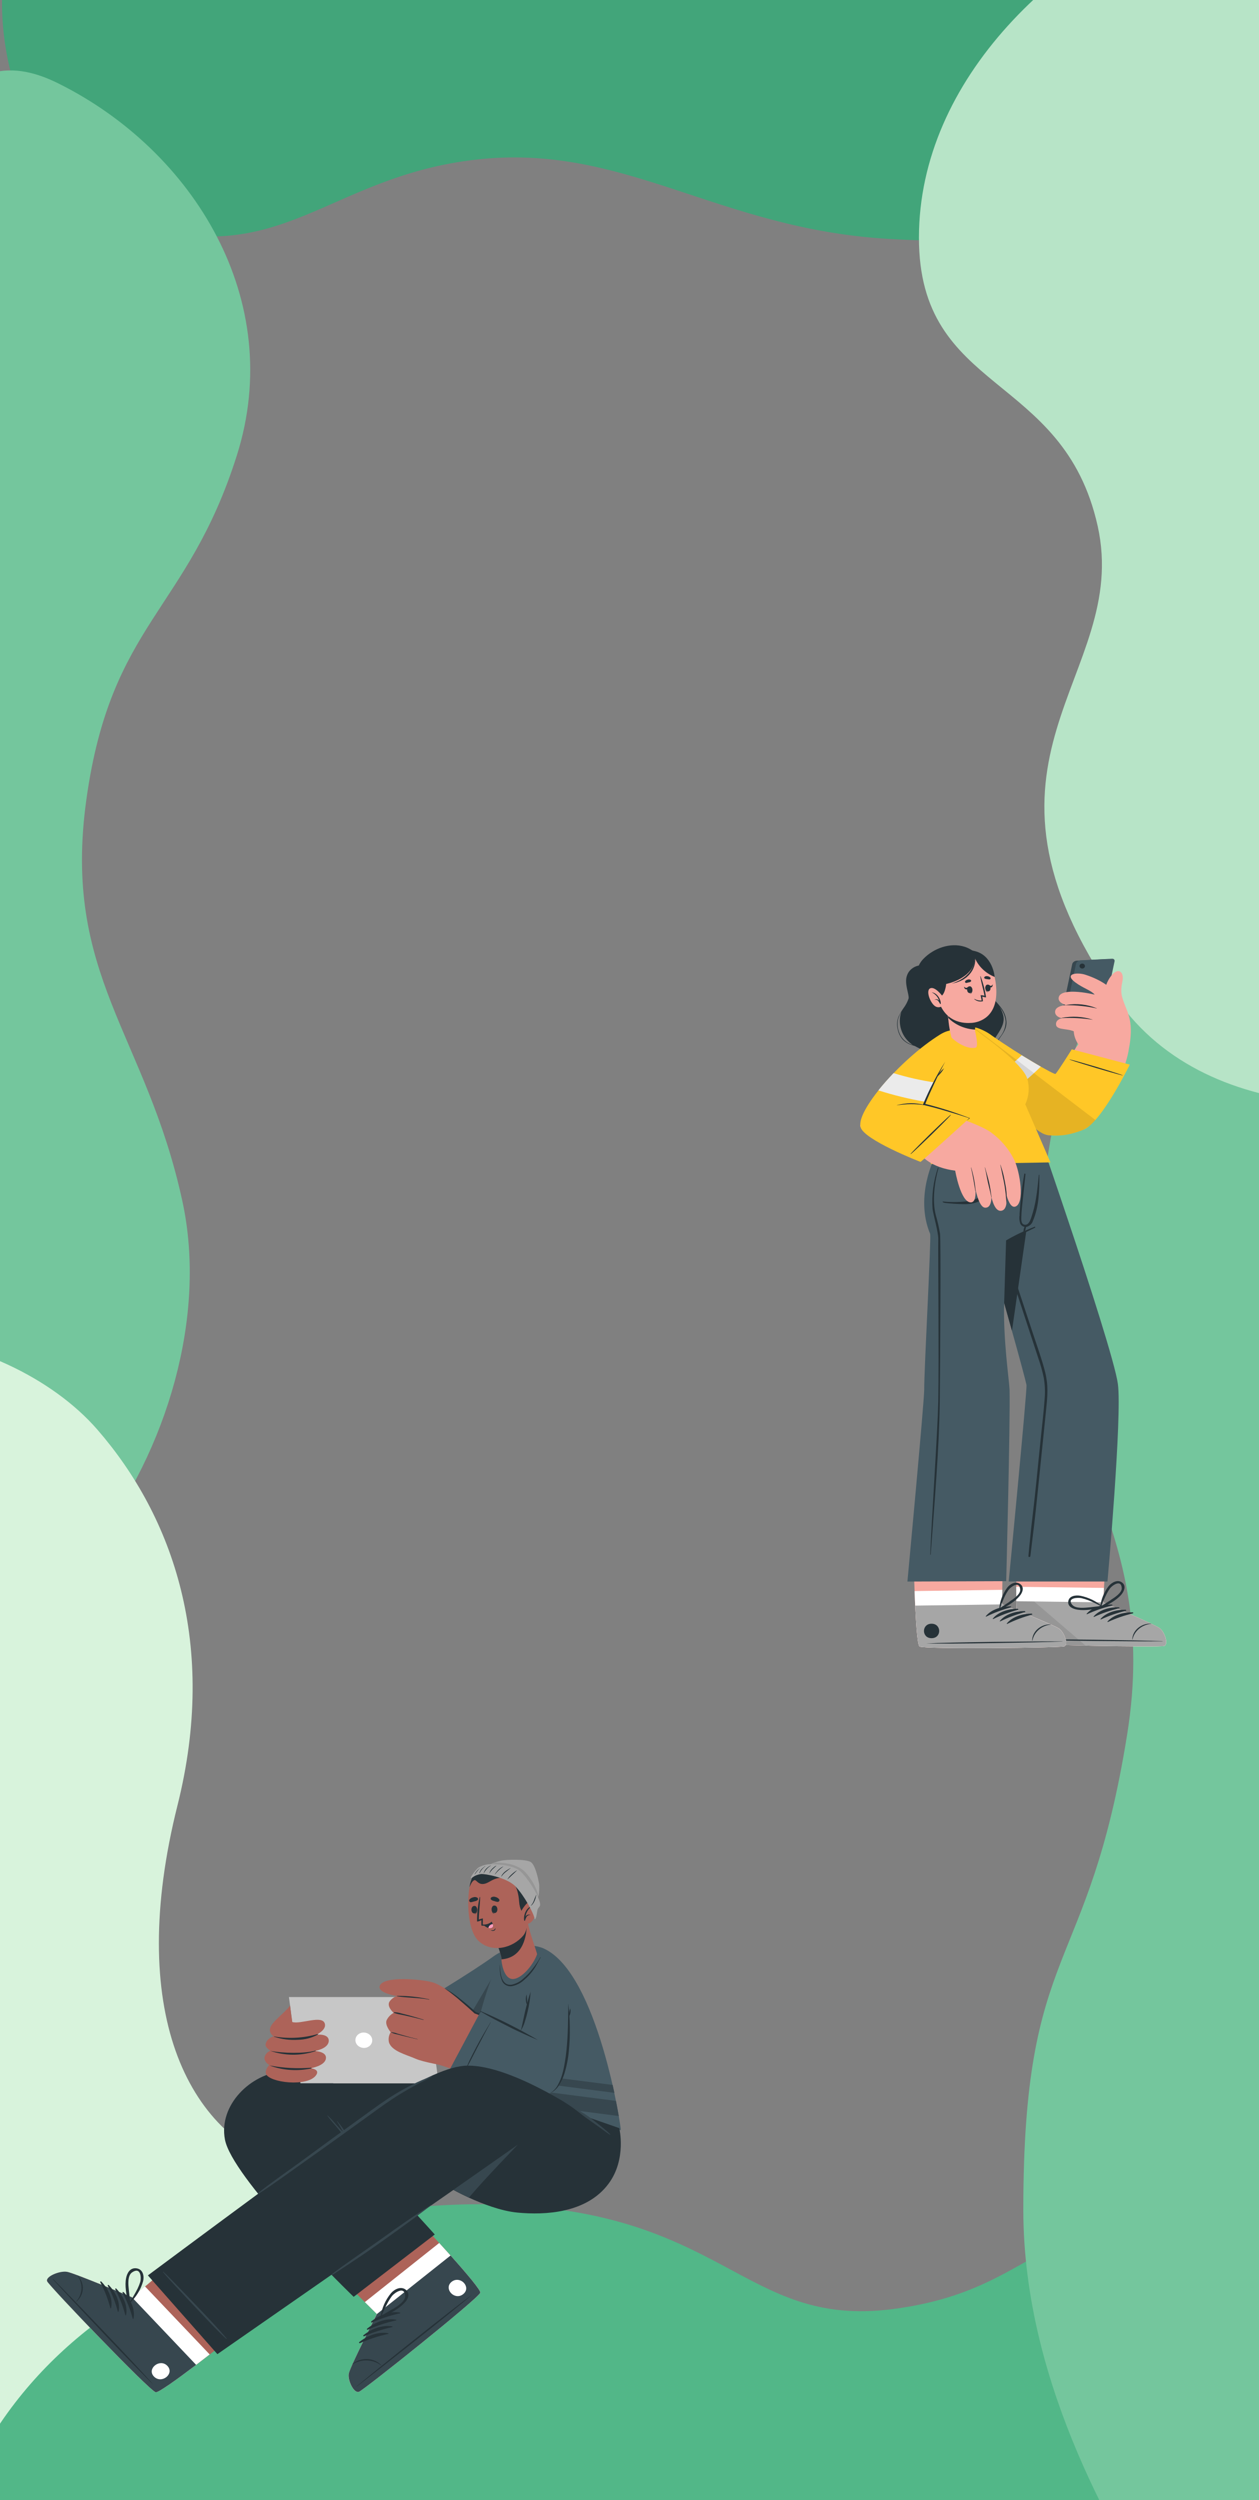 <svg width="409" height="812" viewBox="0 0 409 812" fill="none" xmlns="http://www.w3.org/2000/svg">
<rect x="0" y="0" width="409" height="812" fill="#808080" stroke="none"/>
<g clip-path="url(#clip0_236:6183)">
<path d="M288.678 77.59C355.765 81.5 422.612 68.92 444.992 -28.75C454.655 -70.12 409.469 -57.57 362.189 -51.14C314.908 -44.71 274.848 -41.9 248.672 -60.15C222.496 -78.4 75.485 -57.18 29.775 -46.76C-15.934 -36.34 -5.104 57.44 43.201 72.62C91.507 87.8 106.34 57.39 154.558 51.85C202.777 46.31 232.945 74.34 288.678 77.59Z" fill="#42A57A"/>
<path d="M76.914 148C92.979 97.4 62.79 49 19.196 27.21C8.169 21.71 -10.71 16 -24.584 47C-38.457 78 -5.301 112.16 -28.466 133.8C-51.632 155.44 -56.562 196.63 -52.843 218.47C-49.123 240.31 -56.3 295.83 -90.798 363.69C-125.296 431.55 -127.095 507 -60.412 535.74C6.271 564.48 75.485 465 59.256 390.15C47.488 335.85 20.058 316.92 28.074 259.55C36.09 202.18 60.848 198.66 76.914 148Z" fill="#74C69D"/>
<path d="M31.629 464.31C2.727 431.09 -72.824 412.67 -115.72 472.59L-124.194 599.66L-112.993 723.25C-97.789 755.48 -65.429 819.89 -57.631 819.67C-47.891 819.39 102.479 789.45 110.092 783.47C117.705 777.49 129.091 714.31 94.659 704C60.227 693.69 41.107 652.34 57.653 586.38C70.708 534.3 56.365 492.77 31.629 464.31Z" fill="#D8F3DC"/>
<path d="M158.288 715.92C101.148 715.02 -1.658 739.86 -20.581 837.86C-28.761 879.38 16.982 866.03 65.135 858.79C113.287 851.55 154.231 848.02 181.836 865.79C209.441 883.56 359.004 859.79 405.423 848.57C451.841 837.35 436.823 743.81 386.739 729.49C336.656 715.17 339.252 743.55 290.106 749.93C240.961 756.31 235.769 717.15 158.288 715.92Z" fill="#52B788"/>
<path d="M377.676 848.67C385.463 861.73 386.718 864.96 371.034 854.16C369.223 852.91 372.299 851.66 377.676 848.67C364.457 826.5 332.435 776 332.435 717.67C332.435 630.3 353.496 642.54 366.169 563.32C377.272 493.93 338.336 471.61 338.336 404.15C338.336 307.8 404.681 247.07 469.837 285.76C534.994 324.45 533.598 347.92 495.446 428.62C457.295 509.32 447.13 576.49 449.638 603.28C452.147 630.07 445.09 679.89 420.746 705C396.403 730.11 427.748 773.44 412.206 810.43C402.456 833.63 386.772 843.62 377.676 848.67Z" fill="#74C69D"/>
<path d="M488.619 76.87C495.893 149.23 358.895 261.73 496.515 286.78C629.882 309.43 423.113 410.78 362.854 324.52C308.004 246 367.555 220.31 356.593 170.85C345.436 120.67 298.428 128.12 298.526 77.06C298.624 26 343.015 -17.26 395.596 -36.07C448.177 -54.88 481.366 4.51 488.619 76.87Z" fill="#B7E4C7"/>
<path d="M378.156 534.58C376.618 535.02 332.817 534.36 331.159 533.36C330.537 532.98 330.265 527.13 330.167 520.05V515.34C330.167 504.92 330.265 495.34 330.265 495.34L359.571 496.04L358.655 515.69L358.437 520.4C358.437 520.4 375.08 527.54 376.771 528.8C378.461 530.06 379.694 534.13 378.156 534.58Z" fill="#F7A9A0"/>
<path d="M378.156 534.58C376.618 535.02 332.817 534.35 331.159 533.36C330.396 532.9 330.167 524.36 330.123 515.36L358.611 515.72L358.393 520.43C358.393 520.43 375.037 527.57 376.727 528.83C378.418 530.09 379.694 534.13 378.156 534.58Z" fill="white"/>
<path d="M378.156 534.58C376.618 535.02 332.817 534.36 331.159 533.36C330.537 532.98 330.265 527.13 330.167 520.05L358.404 520.41C358.404 520.41 375.047 527.55 376.727 528.81C378.407 530.07 379.694 534.13 378.156 534.58Z" fill="#A6A6A6"/>
<path opacity="0.1" d="M352.678 534.48C342.033 534.24 331.955 533.82 331.17 533.38C330.385 532.94 330.276 527.15 330.177 520.07L335.947 520.14L352.678 534.48Z" fill="black"/>
<path d="M377.556 533C370.216 532.72 340.593 532.24 333.308 532.48C333.253 532.48 333.253 532.48 333.308 532.48C340.572 532.9 370.205 533.14 377.556 533.07C377.752 533.07 377.752 533 377.556 533Z" fill="#263238"/>
<path d="M373.946 527.32C373.131 527.289 372.317 527.413 371.556 527.685C370.796 527.957 370.106 528.371 369.529 528.9C368.482 529.841 367.872 531.117 367.827 532.46C367.827 532.46 367.904 532.46 367.915 532.46C368.187 531.129 368.923 529.915 370.013 529C371.102 528.086 372.487 527.521 373.957 527.39V527.39L373.946 527.32Z" fill="#263238"/>
<path d="M361.24 521.12C358.306 521.03 354.881 521.93 353.005 524.12C352.929 524.21 353.071 524.3 353.158 524.26C355.75 523.064 358.474 522.125 361.283 521.46C361.307 521.458 361.329 521.451 361.35 521.441C361.371 521.431 361.389 521.417 361.403 521.4C361.419 521.361 361.419 521.319 361.403 521.28C361.398 521.237 361.374 521.198 361.338 521.17C361.296 521.154 361.249 521.154 361.207 521.17L361.24 521.12Z" fill="#263238"/>
<path d="M363.508 522C360.563 521.91 357.15 522.81 355.274 525C355.197 525.09 355.328 525.18 355.416 525.14C358.008 523.945 360.732 523.006 363.541 522.34C363.588 522.335 363.631 522.314 363.661 522.28C363.677 522.242 363.677 522.199 363.661 522.16C363.655 522.117 363.632 522.078 363.596 522.05C363.553 522.036 363.507 522.036 363.465 522.05L363.508 522Z" fill="#263238"/>
<path d="M365.755 522.81C362.821 522.72 359.397 523.62 357.521 525.81C357.444 525.9 357.586 525.99 357.673 525.95C360.264 524.751 362.988 523.812 365.799 523.15H365.864V523.09C365.87 523.067 365.87 523.043 365.864 523.02C365.868 523 365.868 522.98 365.864 522.96H365.799L365.755 522.81Z" fill="#263238"/>
<path d="M368.013 523.65C365.068 523.57 361.654 524.47 359.778 526.65C359.702 526.74 359.833 526.83 359.92 526.79C362.511 525.591 365.235 524.653 368.045 523.99C368.09 523.98 368.129 523.955 368.154 523.92C368.169 523.881 368.169 523.839 368.154 523.8C368.151 523.759 368.131 523.72 368.1 523.69C368.061 523.678 368.019 523.678 367.98 523.69L368.013 523.65Z" fill="#263238"/>
<path d="M335.304 526.07C332.032 526.07 331.933 530.7 335.227 530.77C338.521 530.84 338.597 526.11 335.304 526.07Z" fill="#263238"/>
<path d="M364.555 514C363.116 512.85 361.196 513.92 360.193 515.09C358.631 517.112 357.676 519.474 357.422 521.94C357.422 521.951 357.424 521.962 357.429 521.973C357.435 521.983 357.442 521.992 357.452 521.998C357.461 522.005 357.473 522.01 357.485 522.012C357.497 522.014 357.509 522.013 357.521 522.01C357.529 522.061 357.552 522.109 357.586 522.15C357.62 522.193 357.665 522.227 357.717 522.25C357.771 522.262 357.827 522.262 357.881 522.25C357.934 522.262 357.99 522.262 358.044 522.25C360.171 520.96 362.603 519.82 364.217 517.97C365.188 516.84 365.941 515.07 364.555 514ZM360.836 519.68C359.811 520.34 358.764 520.95 357.761 521.68C358.261 520.32 358.84 518.985 359.495 517.68C359.812 517.058 360.177 516.456 360.585 515.88C361.24 514.99 364.195 512.79 364.414 515.72C364.544 517.29 362.047 518.87 360.825 519.65L360.836 519.68Z" fill="#263238"/>
<path d="M350.104 522.8C352.656 523.2 355.306 522.57 357.826 522.25C357.882 522.238 357.935 522.214 357.979 522.18C358.021 522.147 358.054 522.106 358.077 522.06C358.089 522.011 358.089 521.959 358.077 521.91C358.09 521.861 358.09 521.809 358.077 521.76C358.083 521.751 358.086 521.741 358.086 521.73C358.086 521.719 358.083 521.709 358.077 521.7V521.7C356.097 520.012 353.667 518.832 351.031 518.28C349.482 517.98 347.29 518.28 347.039 520.08C346.788 521.88 348.653 522.58 350.104 522.8ZM348.359 521.26C346.418 518.92 350.202 518.79 351.336 519.05C352.079 519.225 352.808 519.446 353.518 519.71C354.957 520.25 356.299 520.97 357.684 521.63C356.441 521.72 355.208 521.9 353.965 522.03C352.449 522.17 349.471 522.53 348.392 521.26H348.359Z" fill="#263238"/>
<path d="M359.778 513.64H327.691C327.691 513.64 333.744 451 333.471 449.8C333.155 448.26 331.29 441.31 328.738 432.22C327.942 429.38 327.091 426.33 326.208 423.17C323.808 414.62 321.158 405.27 318.878 397.17C315.432 384.99 312.738 375.53 312.738 375.53H339.928C339.928 375.53 343.102 384.74 347.094 396.69C353.638 416.17 362.298 442.99 363.159 449.49C364.566 460 359.778 513.64 359.778 513.64Z" fill="#455A64"/>
<path d="M339.524 445.6C338.434 441.35 336.907 437.17 335.533 433C332.748 424.52 329.948 416.043 327.135 407.57C325.738 403.33 324.328 399.093 322.903 394.86L320.721 388.45C320.002 386.31 319.194 384.3 318.54 382.19C318.278 381.33 318.136 381.81 318.475 382.89C319.151 385.09 319.816 387.28 320.514 389.47C321.896 393.81 323.284 398.143 324.681 402.47C327.465 411.097 330.272 419.71 333.1 428.31C334.511 432.63 335.929 436.947 337.354 441.26C338.071 443.312 338.65 445.403 339.088 447.52C339.464 449.736 339.559 451.984 339.372 454.22C339.055 458.72 338.499 463.22 338.041 467.7L336.678 481.21C335.773 490.21 335.282 493.05 334.409 502C334.3 503.14 334.191 504.27 334.093 505.41C334.093 505.79 334.682 505.77 334.726 505.41C335.816 496.55 336.165 493.74 337.081 484.87L339.786 458.42C340.004 456.21 340.266 453.99 340.266 451.76C340.275 449.687 340.027 447.621 339.524 445.6V445.6Z" fill="#263238"/>
<path d="M336.852 375.5C334.965 388.89 331.399 414 328.749 432.22C322.608 410.14 312.749 375.5 312.749 375.5H336.852Z" fill="#263238"/>
<path d="M345.741 534.7C344.214 535.18 300.424 535.7 298.734 534.75C298.101 534.39 297.643 528.55 297.294 521.47C297.218 519.94 297.152 518.37 297.109 516.76C296.738 506.35 296.563 496.76 296.563 496.76L325.88 496.67L325.597 516.34L325.531 521.05C325.531 521.05 342.393 527.73 344.073 528.95C345.752 530.17 347.225 534.21 345.741 534.7Z" fill="#F7A9A0"/>
<path d="M345.741 534.7C344.214 535.18 300.424 535.7 298.734 534.75C297.959 534.31 297.447 525.75 297.119 516.75L325.608 516.34L325.542 521.05C325.542 521.05 342.404 527.73 344.083 528.95C345.763 530.17 347.225 534.21 345.741 534.7Z" fill="white"/>
<path d="M345.741 534.7C344.214 535.18 300.424 535.7 298.734 534.75C298.101 534.39 297.643 528.55 297.294 521.47L325.531 521.07C325.531 521.07 342.393 527.75 344.073 528.97C345.752 530.19 347.225 534.21 345.741 534.7Z" fill="#A6A6A6"/>
<path d="M345.054 533.1C337.714 533.02 308.08 533.34 300.817 533.76C300.751 533.76 300.751 533.76 300.817 533.76C308.091 533.99 337.714 533.44 345.054 533.15C345.207 533.2 345.207 533.1 345.054 533.1Z" fill="#263238"/>
<path d="M341.259 527.55C340.444 527.54 339.635 527.685 338.884 527.976C338.134 528.267 337.457 528.697 336.896 529.24C335.882 530.217 335.313 531.511 335.304 532.86C335.304 532.86 335.391 532.86 335.402 532.86C335.633 531.525 336.33 530.295 337.387 529.354C338.445 528.413 339.808 527.811 341.27 527.64C341.324 527.63 341.324 527.55 341.259 527.55Z" fill="#263238"/>
<path d="M328.367 521.7C325.422 521.7 322.03 522.7 320.242 524.91C320.165 525 320.307 525.08 320.394 525.04C322.945 523.779 325.636 522.773 328.422 522.04H328.487V521.98C328.492 521.957 328.492 521.933 328.487 521.91C328.491 521.89 328.491 521.87 328.487 521.85H328.422L328.367 521.7Z" fill="#263238"/>
<path d="M330.647 522.48C327.702 522.48 324.31 523.48 322.521 525.69C322.445 525.78 322.587 525.87 322.674 525.83C325.229 524.57 327.924 523.564 330.712 522.83C330.75 522.813 330.781 522.785 330.799 522.75C330.812 522.714 330.812 522.676 330.799 522.64C330.794 522.602 330.775 522.567 330.745 522.54C330.709 522.53 330.671 522.53 330.636 522.54L330.647 522.48Z" fill="#263238"/>
<path d="M332.926 523.24C329.981 523.24 326.589 524.24 324.801 526.45C324.724 526.54 324.866 526.62 324.953 526.58C327.508 525.32 330.203 524.314 332.992 523.58C333.03 523.564 333.061 523.535 333.079 523.5C333.092 523.465 333.092 523.426 333.079 523.39C333.073 523.352 333.054 523.317 333.024 523.29C332.989 523.281 332.951 523.281 332.915 523.29L332.926 523.24Z" fill="#263238"/>
<path d="M335.195 524.06C332.261 524.06 328.858 525.06 327.069 527.27C327.004 527.36 327.135 527.45 327.222 527.41C329.776 526.147 332.471 525.142 335.26 524.41C335.298 524.393 335.329 524.365 335.347 524.33C335.361 524.294 335.361 524.256 335.347 524.22C335.341 524.182 335.322 524.148 335.293 524.12C335.257 524.11 335.219 524.11 335.184 524.12L335.195 524.06Z" fill="#263238"/>
<path d="M302.584 527.35C299.312 527.4 299.366 532.1 302.671 532.05C305.976 532 305.888 527.3 302.584 527.35Z" fill="#263238"/>
<path d="M331.443 514.47C329.938 513.36 328.083 514.47 327.178 515.67C325.679 517.729 324.792 520.111 324.604 522.58H324.67C324.682 522.632 324.708 522.68 324.746 522.72C324.782 522.759 324.826 522.79 324.877 522.81C324.928 522.834 324.984 522.846 325.041 522.846C325.097 522.846 325.153 522.834 325.204 522.81C327.276 521.49 329.676 520.25 331.236 518.36C332.173 517.29 332.861 515.52 331.443 514.47ZM327.92 520.24C326.916 520.9 325.891 521.56 324.91 522.24C325.369 520.883 325.904 519.548 326.513 518.24C326.828 517.607 327.193 516.996 327.604 516.41C328.236 515.51 331.083 513.22 331.421 516.15C331.639 517.76 329.163 519.38 327.964 520.15L327.92 520.24Z" fill="#263238"/>
<path d="M339.066 375.5C339.066 375.5 338.434 387.4 335.456 396.88C335.216 397.66 334.955 398.43 334.682 399.17C331.95 400.185 329.325 401.427 326.84 402.88C326.84 402.88 326.535 412.48 326.208 423.18C325.858 435.18 327.876 448.49 327.963 451.32C328.225 461.9 326.873 513.53 326.873 513.53L294.785 513.65C294.785 513.65 300.239 455.23 300.239 451.35C300.184 445.11 302.573 401.75 302.169 400.75C296.999 388.37 303.827 375.51 303.827 375.51L339.066 375.5Z" fill="#455A64"/>
<path d="M336.023 398.46C332.832 399.687 329.763 401.166 326.851 402.88C326.837 402.897 326.829 402.918 326.829 402.94C326.829 402.962 326.837 402.983 326.851 403H326.916C330.014 401.62 333.177 400.29 336.187 398.76C336.213 398.749 336.235 398.734 336.254 398.715C336.273 398.696 336.288 398.674 336.297 398.649C336.306 398.625 336.31 398.599 336.308 398.573C336.306 398.548 336.298 398.523 336.285 398.5C336.259 398.454 336.216 398.42 336.163 398.403C336.11 398.386 336.052 398.389 336.002 398.41L336.023 398.46Z" fill="#263238"/>
<path d="M331.192 394.46C331.29 393.14 331.399 391.77 331.53 390.46C331.824 387.39 332.173 384.32 332.752 381.29C332.752 381.05 333.166 381.14 333.144 381.37C332.926 383.75 332.621 386.13 332.381 388.51C332.141 390.89 331.824 393.26 331.781 395.63C331.781 396.34 331.781 397.55 332.773 397.75C334.06 398.02 334.66 396.47 334.955 395.62C335.687 393.504 336.227 391.337 336.569 389.14C336.994 386.64 337.223 384.14 337.474 381.59C337.474 381.5 337.649 381.52 337.649 381.59C337.649 386.59 337.583 391.8 335.555 396.52C335.411 397.009 335.125 397.454 334.727 397.806C334.33 398.158 333.835 398.405 333.297 398.52V398.52C333.302 398.55 333.302 398.58 333.297 398.61C333.278 398.752 333.245 398.893 333.199 399.03C333.199 399.17 333.199 399.27 333.122 399.38C333.046 399.49 333.024 399.87 332.959 400.11C332.955 400.133 332.947 400.156 332.934 400.177C332.921 400.197 332.903 400.215 332.882 400.23C332.837 400.247 332.786 400.247 332.741 400.23C332.715 400.227 332.69 400.219 332.668 400.207C332.645 400.195 332.625 400.179 332.61 400.16C332.592 400.118 332.592 400.072 332.61 400.03C332.575 400.019 332.545 399.999 332.524 399.972C332.502 399.946 332.49 399.913 332.49 399.88C332.507 399.391 332.626 398.909 332.839 398.46C332.525 398.402 332.231 398.273 331.985 398.084C331.74 397.895 331.549 397.653 331.432 397.38C331.122 396.44 331.059 395.446 331.246 394.48L331.192 394.46Z" fill="#263238"/>
<path d="M305.387 400.74C305.051 398.674 304.585 396.627 303.991 394.61C302.813 390.04 303.598 383.82 304.885 379.36C304.885 379.24 304.7 379.2 304.667 379.36C303.211 383.656 302.63 388.161 302.954 392.65C303.194 394.55 304.863 400.32 304.809 402.38C304.7 406.44 305.059 441.07 304.809 455.21C304.612 464.47 302.518 495.61 302.202 504.88C302.202 504.97 302.355 504.96 302.355 504.88C303.533 488.35 305.059 471.44 305.299 455.24C305.463 439.44 305.67 403 305.387 400.74Z" fill="#263238"/>
<path d="M321.223 380.39C321.081 381.81 321.027 383.23 320.787 384.65C320.653 385.947 320.041 387.164 319.053 388.1C318.02 388.971 316.786 389.617 315.443 389.99C312.483 390.434 309.472 390.518 306.488 390.24C306.03 390.18 306.074 390.5 306.946 390.68C308.907 390.913 310.881 391.046 312.858 391.08C313.826 391.117 314.795 391.053 315.748 390.89C317.33 390.621 318.789 389.925 319.936 388.89C320.98 387.825 321.589 386.461 321.659 385.03C321.763 383.485 321.697 381.934 321.463 380.4C321.441 380.26 321.223 380.26 321.223 380.39Z" fill="#263238"/>
<path d="M322.325 341.88C322.325 341.896 322.332 341.911 322.344 341.922C322.356 341.934 322.373 341.94 322.39 341.94C322.407 341.94 322.424 341.934 322.436 341.922C322.449 341.911 322.455 341.896 322.455 341.88C322.805 338.26 326.818 336.05 326.96 332.34C326.965 330.703 326.466 329.098 325.52 327.71C324.882 326.82 324.183 325.968 323.426 325.16L323.132 324.74C322.494 323.867 321.943 322.943 321.485 321.98C321.025 320.857 320.782 319.669 320.765 318.47C320.656 316.18 320.765 313.84 319.107 311.96C317.755 310.38 316.315 308.43 313.338 307.48C308.702 306.03 303.303 307.94 299.911 311.48C299.315 312.107 298.829 312.815 298.472 313.58C297.563 313.761 296.726 314.164 296.048 314.747C295.37 315.33 294.877 316.071 294.622 316.89C293.716 319.46 295.418 323.01 295.167 324.3C294.798 325.399 294.25 326.441 293.542 327.39C292.943 328.236 292.414 329.122 291.96 330.04C291.403 331.327 291.274 332.736 291.59 334.09C291.801 335.329 292.336 336.502 293.149 337.51C293.987 338.413 295.082 339.085 296.312 339.45L297.196 339.73C298.21 340.31 299.312 340.73 300.271 341.43C301.323 342.171 302.044 343.237 302.3 344.43C302.573 345.52 302.605 346.65 302.802 347.74C302.955 348.769 303.326 349.761 303.892 350.66C305.089 352.414 306.883 353.756 308.997 354.48C311.462 355.291 314.11 355.518 316.697 355.14C317.848 355.065 318.969 354.772 319.99 354.28C321.011 353.787 321.91 353.106 322.63 352.28C323.237 351.508 323.659 350.626 323.867 349.694C324.076 348.761 324.067 347.799 323.841 346.87C323.457 345.776 322.961 344.717 322.357 343.71C321.804 342.686 321.62 341.526 321.834 340.4C322.597 336.68 326.72 334 325.946 329.93C325.716 328.899 325.296 327.911 324.702 327.01C325.829 328.369 326.521 329.99 326.698 331.69C326.729 333.52 326.087 335.305 324.877 336.76C323.775 338.3 322.412 339.95 322.325 341.88ZM296.432 339.35C294.743 338.838 293.344 337.734 292.539 336.28C291.651 334.643 291.379 332.783 291.764 330.99C292.008 330.152 292.375 329.348 292.855 328.6C292.857 328.58 292.857 328.56 292.855 328.54C292.652 329.076 292.506 329.628 292.419 330.19C292.145 332.006 292.416 333.855 293.204 335.54C293.906 337.054 295.035 338.369 296.476 339.35H296.432Z" fill="#263238"/>
<path d="M348.326 313.11L344.367 331.81C344.182 332.36 344.509 332.81 345.087 332.76L355.47 332.24C355.787 332.201 356.085 332.081 356.33 331.894C356.575 331.706 356.757 331.459 356.855 331.18L360.814 312.48C361 311.93 360.673 311.48 360.095 311.48L349.711 312.01C349.395 312.046 349.097 312.163 348.851 312.349C348.606 312.535 348.424 312.782 348.326 313.06V313.11Z" fill="#37474F"/>
<path d="M349.559 313L345.6 331.7C345.414 332.25 345.741 332.7 346.319 332.65L356.703 332.13C357.019 332.09 357.316 331.97 357.561 331.782C357.806 331.595 357.988 331.348 358.088 331.07L362.047 312.37C362.232 311.82 361.905 311.37 361.327 311.37L350.944 311.9C350.621 311.94 350.318 312.065 350.072 312.26C349.826 312.456 349.647 312.713 349.559 313V313Z" fill="#455A64"/>
<path d="M352.46 313.74C352.462 313.879 352.426 314.016 352.353 314.138C352.281 314.26 352.176 314.363 352.048 314.437C351.92 314.511 351.773 314.554 351.622 314.561C351.47 314.568 351.32 314.539 351.184 314.478C351.048 314.416 350.932 314.323 350.847 314.209C350.761 314.094 350.71 313.961 350.696 313.822C350.683 313.684 350.709 313.545 350.772 313.418C350.834 313.292 350.931 313.182 351.053 313.1C351.171 313.022 351.309 312.972 351.454 312.954C351.598 312.937 351.745 312.952 351.882 313C352.101 313.078 352.277 313.233 352.373 313.43C352.42 313.527 352.446 313.633 352.449 313.74H352.46Z" fill="#263238"/>
<path d="M316.544 342.73C323.088 353.97 336.951 368.3 342.415 368.13C345.011 368.05 349.679 368.43 352.951 365.54C360.084 359.25 365.722 347.54 366.66 340.98C366.998 338.63 354.401 334.12 352.678 336.09C348.643 340.72 344.116 349.61 343.353 349.6C340.55 349.52 329.174 341.66 321.278 336.09C311.658 329.36 313.97 338.26 316.544 342.73Z" fill="#F7A9A0"/>
<path d="M366.366 329C364.817 324.33 363.639 323.35 364.621 318.77C365.264 315.77 363.443 314.14 361.272 316.59C357.717 320.64 358.328 327.05 359.244 329.21L366.366 329Z" fill="#F7A9A0"/>
<path d="M366.17 343C366.17 343 368.133 336.32 367.031 331.2C366.268 327.65 363.65 320.12 352.558 316.56C349.93 315.71 345.523 316.22 349.286 319.03C351.958 321.03 354.336 321.56 355.623 323.03C355.623 323.03 350.104 324.28 349.286 326.73C348.567 328.871 348.016 331.057 347.639 333.27C348.066 333.426 348.503 333.556 348.948 333.66C348.948 333.66 348.228 335.98 350.268 339.14L366.17 343Z" fill="#F7A9A0"/>
<path d="M365.701 328C363.086 326.04 360.138 324.486 356.975 323.4C352.962 322.24 344.891 320.99 343.996 323.72C343.331 325.72 346.374 326.44 346.374 326.44C346.374 326.44 342.916 326.57 342.764 328.5C342.611 330.26 344.945 330.69 344.945 330.69C344.945 330.69 342.862 331.1 343.069 332.81C343.32 334.87 347.639 333.68 349.864 335.57C350.333 336 365.701 328 365.701 328Z" fill="#F7A9A0"/>
<path d="M356.31 327.48C353.2 326.199 349.738 325.815 346.385 326.38C346.308 326.38 346.276 326.47 346.385 326.47C349.735 326.45 353.076 326.806 356.332 327.53C356.332 327.53 356.332 327.48 356.31 327.48Z" fill="#263238"/>
<path d="M354.914 331.14C351.703 330.133 348.255 329.94 344.934 330.58C344.858 330.58 344.825 330.67 344.934 330.67C348.278 330.497 351.633 330.668 354.936 331.18L354.914 331.14Z" fill="#263238"/>
<path d="M367.02 345.77C367.02 345.77 357.815 364.52 352.045 366.87C346.276 369.22 342.731 368.87 340.506 368.7C339.652 368.554 338.844 368.236 338.139 367.77C332.021 364.15 320.689 350.87 316.042 343.34C312.52 337.68 312.629 332.41 317.602 333.9C319.292 334.479 320.865 335.31 322.259 336.36C331.639 342.9 342.393 349.05 342.873 348.79C343.353 348.53 348.184 340.79 348.184 340.79L367.02 345.77Z" fill="#FFC727"/>
<path d="M364.686 349.21C363.999 348.9 357.542 346.9 356.135 346.5C354.729 346.1 348.97 344.38 347.476 344.07V344.14C348.883 344.7 354.685 346.43 356.135 346.88C357.586 347.33 363.999 349.17 364.73 349.28C364.763 349.31 364.763 349.23 364.686 349.21Z" fill="#263238"/>
<path d="M338.107 346.43C334.404 350.081 330.361 353.427 326.022 356.43C324.452 354.65 322.936 352.82 321.529 351.02C325.239 348.531 328.716 345.762 331.923 342.74C334.278 344.16 336.394 345.43 338.107 346.43Z" fill="#EBEBEB"/>
<path opacity="0.1" d="M355.83 363.74C354.83 365.019 353.539 366.084 352.045 366.86C346.276 369.23 342.731 368.86 340.506 368.69C339.651 368.547 338.842 368.229 338.139 367.76C332.021 364.14 320.689 350.86 316.043 343.33C312.847 338.2 312.629 333.41 316.326 333.65C326.284 341.18 345.185 355.6 355.83 363.74Z" fill="black"/>
<path d="M333.079 358.65L341.248 377.52C341.248 377.52 311.549 378.1 302.409 378.01C302.409 378.01 296.639 347.4 305.823 337.12C310.404 331.98 314.396 332.27 318.289 335.48C319.271 336.29 332.25 345.35 333.755 350.41C334.513 353.151 334.276 356.044 333.079 358.65V358.65Z" fill="#FFC727"/>
<path d="M305.387 336C292.135 344.29 277.978 361.13 279.603 366C281.446 371.4 300.522 359.64 300.195 358.84C299.868 358.04 303.358 351.71 308.288 342.48C313.261 333.09 308.659 334 305.387 336Z" fill="#FFC727"/>
<path d="M303.456 351.51C301.951 354.41 300.871 356.58 300.402 357.8C295.292 356.924 290.261 355.698 285.351 354.13C286.791 352.31 288.47 350.42 290.281 348.53C294.576 349.857 298.983 350.86 303.456 351.53V351.51Z" fill="#EBEBEB"/>
<path d="M279.56 366C281.348 369.72 287.99 371.55 304.241 377.63C306.488 378.47 317.22 365.51 314.886 364.5C311.931 363.23 300.14 358.87 299.224 358.65C291.579 356.83 278.349 363.49 279.56 366Z" fill="#F7A9A0"/>
<path d="M311.658 363.2C311.658 363.2 318.616 365.48 321.856 367.72C325.154 370.113 327.773 373.2 329.49 376.72C331.355 380.53 332.991 390.93 329.807 391.89C326.927 392.75 325.837 382.04 325.837 382.04C325.837 382.04 328.901 392.79 325.226 393.24C321.55 393.69 321.06 381.24 321.06 381.24C321.06 381.24 323.939 392.35 320.067 392.24C317.177 392.18 316.01 380.89 316.01 380.89C316.01 380.89 318.42 390.45 315.399 390.51C312.072 390.57 310.306 380.21 310.306 380.21C302.616 379.21 299.399 375.79 297.458 373.14C296.999 372.51 311.658 363.2 311.658 363.2Z" fill="#F7A9A0"/>
<path d="M325.019 378.29C325.422 379.54 325.848 380.8 326.109 382.09C326.371 383.38 326.633 384.66 326.829 385.95C327.067 387.645 327.097 389.359 326.916 391.06C326.835 388.063 326.448 385.08 325.76 382.15C325.477 380.87 325.259 379.58 324.964 378.3C325.019 378.27 325.019 378.27 325.019 378.29Z" fill="#263238"/>
<path d="M319.991 379.16C320.449 380.78 320.95 382.37 321.321 384.01C321.692 385.65 321.888 387.21 322.128 388.86C322.128 388.99 322.063 388.95 322.041 388.86C321.725 387.23 321.321 385.73 320.95 384.1C320.58 382.47 320.35 380.79 319.936 379.21C319.936 379.15 319.98 379.14 319.991 379.16Z" fill="#263238"/>
<path d="M315.497 379.19C316.258 381.655 316.74 384.185 316.937 386.74C316.937 386.87 316.849 386.81 316.828 386.68C316.413 384.17 316.108 382.18 315.432 379.21C315.399 379.17 315.486 379.14 315.497 379.19Z" fill="#263238"/>
<path d="M314.952 363.14C314.952 363.14 299.235 377.39 299.039 377.35C298.843 377.31 280.421 370.12 279.56 366.01C278.698 361.9 292.44 357.12 299.192 358.64C305.943 360.16 314.952 363.14 314.952 363.14Z" fill="#FFC727"/>
<path d="M308.801 362.08C308.168 362.54 303.238 367.26 302.191 368.3C301.144 369.34 296.814 373.59 295.833 374.75C295.833 374.8 295.833 374.87 295.909 374.82C297.109 373.82 301.482 369.58 302.573 368.54C303.664 367.5 308.43 362.73 308.877 362.14C308.921 362.09 308.844 362.05 308.801 362.08Z" fill="#263238"/>
<path d="M291.361 358.94C294.324 358.122 297.481 358.102 300.457 358.88C300.457 358.88 300.457 358.94 300.457 358.93C297.453 358.491 294.391 358.508 291.393 358.98C291.393 358.98 291.328 359 291.361 358.94Z" fill="#263238"/>
<path d="M313.981 364L314.908 363.09V363.17L311.233 362C310 361.62 308.768 361.25 307.535 360.89C305.07 360.15 302.595 359.46 300.086 358.89L299.792 358.82L299.901 358.57C300.915 356.19 301.973 353.84 303.173 351.57C304.347 349.253 305.65 346.994 307.077 344.8C305.834 347.08 304.678 349.39 303.598 351.72C302.518 354.05 301.417 356.4 300.479 358.78L300.293 358.46C302.813 359.07 305.288 359.78 307.753 360.56C308.986 360.96 310.196 361.37 311.407 361.8C312.618 362.23 313.828 362.68 315.017 363.12H315.094L315.028 363.2L313.981 364Z" fill="#263238"/>
<path d="M304.209 349.9C304.531 349.35 304.896 348.822 305.3 348.32C305.716 347.815 306.184 347.346 306.696 346.92C306.389 347.484 306.024 348.02 305.605 348.52C305.387 348.76 305.169 349.01 304.94 349.24C304.712 349.478 304.46 349.696 304.187 349.89L304.209 349.9Z" fill="#263238"/>
<path d="M309.084 336.89C309.4 337.5 313.763 341.03 316.959 340.25C318.049 340 316.73 334.73 316.73 334.73V334.33V328.61L308.8 325.89L307.71 325.55C307.71 325.55 307.808 327.11 307.95 329.06V329.66C307.939 329.958 307.961 330.256 308.015 330.55C308.081 330.85 308.015 330.99 308.081 331.21C308.128 331.441 308.154 331.675 308.157 331.91C308.344 333.594 308.658 335.265 309.095 336.91L309.084 336.89Z" fill="#F7A9A0"/>
<path d="M316.73 334.39C313.421 334.203 310.319 332.853 308.07 330.62C308.074 330.59 308.074 330.56 308.07 330.53C308.07 330.23 308.07 329.93 308.004 329.64V329C307.862 327.06 307.753 325.49 307.753 325.49L308.844 325.83L316.773 328.55V334.26L316.73 334.39Z" fill="#263238"/>
<path d="M323.601 320.46C324.44 330.46 317.995 332.05 315.671 332.21C313.49 332.36 306.248 332.61 304.285 322.74C302.322 312.87 307.175 309.35 312.007 308.74C316.839 308.13 322.772 310.46 323.601 320.46Z" fill="#F7A9A0"/>
<path d="M321.245 318.08C321.002 318.065 320.762 318.032 320.525 317.98C320.263 317.975 320.01 317.891 319.805 317.74C319.752 317.677 319.723 317.6 319.723 317.52C319.723 317.441 319.752 317.363 319.805 317.3C319.923 317.182 320.074 317.096 320.241 317.05C320.409 317.008 320.586 317.008 320.754 317.05C321.106 317.075 321.436 317.217 321.681 317.45C321.747 317.509 321.789 317.585 321.802 317.668C321.815 317.751 321.798 317.835 321.753 317.908C321.708 317.981 321.638 318.039 321.554 318.072C321.47 318.104 321.377 318.111 321.289 318.09L321.245 318.08Z" fill="#263238"/>
<path d="M313.97 319.23C314.214 319.189 314.455 319.132 314.69 319.06C314.96 319.038 315.214 318.932 315.41 318.76C315.463 318.697 315.492 318.62 315.492 318.54C315.492 318.461 315.463 318.383 315.41 318.32C315.28 318.214 315.122 318.141 314.951 318.11C314.781 318.078 314.604 318.089 314.439 318.14C314.091 318.203 313.781 318.381 313.567 318.64C313.52 318.702 313.494 318.775 313.49 318.85C313.49 318.924 313.512 318.997 313.556 319.06C313.598 319.124 313.66 319.175 313.733 319.207C313.807 319.239 313.889 319.251 313.97 319.24V319.23Z" fill="#263238"/>
<path d="M315.781 321C315.781 321 315.726 321 315.726 321.07C315.802 321.73 315.726 322.55 315.094 322.82C315.911 322.71 315.966 321.66 315.781 321Z" fill="#263238"/>
<path d="M315.061 320.33C313.85 320.33 313.905 322.54 315.061 322.55C316.217 322.56 316.075 320.35 315.061 320.33Z" fill="#263238"/>
<path d="M314.581 320.46C314.374 320.59 314.177 320.82 313.916 320.84C313.654 320.86 313.392 320.65 313.196 320.43C313.196 320.85 313.392 321.28 313.916 321.34C314.439 321.4 314.69 321.01 314.788 320.57C314.745 320.52 314.668 320.41 314.581 320.46Z" fill="#263238"/>
<path d="M320.111 320.52C320.128 320.52 320.145 320.526 320.157 320.538C320.169 320.549 320.176 320.564 320.176 320.58C320.176 321.24 320.318 322.05 321.016 322.26C320.176 322.23 320.045 321.18 320.111 320.52Z" fill="#263238"/>
<path d="M320.765 319.78C321.965 319.65 322.161 321.86 321.049 321.99C319.936 322.12 319.751 319.89 320.765 319.78Z" fill="#263238"/>
<path d="M321.267 319.89C321.463 319.99 321.681 320.19 321.91 320.19C322.139 320.19 322.346 319.93 322.499 319.69C322.499 320.11 322.434 320.56 321.997 320.69C321.561 320.82 321.278 320.45 321.114 320.03C321.136 320 321.19 319.84 321.267 319.89Z" fill="#263238"/>
<path d="M319.107 323.67C319.204 324.17 319.274 324.674 319.314 325.18C318.821 325.305 318.3 325.307 317.805 325.185C317.311 325.064 316.86 324.824 316.5 324.49C316.5 324.49 316.5 324.39 316.577 324.42C317.271 324.825 318.091 325.011 318.911 324.95C318.911 324.82 318.507 323.2 318.595 323.2C319.01 323.216 319.421 323.284 319.816 323.4C319.467 321.25 318.725 319.17 318.453 317.02H318.54C319.38 319.234 319.979 321.518 320.329 323.84C320.427 324.07 319.325 323.74 319.107 323.67Z" fill="#263238"/>
<path d="M304.896 323.76C306.99 323.95 307.383 319.56 307.383 319.56C307.383 319.56 316.206 317.93 316.762 311.29C317.96 313.97 320.242 316.12 323.132 317.29C323.132 317.29 322.586 310.02 316.261 308.8C316.261 308.8 308.386 306.42 304.198 312.21C300.01 318 303.522 323.64 304.896 323.76Z" fill="#263238"/>
<path d="M316.773 310.8C316.908 311.808 316.808 312.83 316.479 313.8C316.165 314.798 315.627 315.725 314.897 316.52C314.718 316.721 314.525 316.911 314.319 317.09L314.025 317.37L313.698 317.61C313.469 317.77 313.25 317.93 313.021 318.08C312.792 318.23 312.542 318.34 312.302 318.46L311.931 318.64L311.549 318.79L310.775 319.09C310.24 319.24 309.684 319.37 309.171 319.49C309.673 319.27 310.186 319.11 310.677 318.88L311.396 318.54L311.756 318.37L312.094 318.16L312.771 317.75C312.989 317.6 313.185 317.43 313.392 317.28L313.698 317.04L313.981 316.77C314.174 316.6 314.356 316.419 314.527 316.23C315.216 315.474 315.758 314.615 316.13 313.69C316.323 313.226 316.472 312.747 316.577 312.26C316.685 311.779 316.75 311.29 316.773 310.8Z" fill="#263238"/>
<path d="M306.063 323.39C306.063 323.39 303.707 320.24 302.158 321C300.61 321.76 302.344 326.29 304.154 327C304.384 327.09 304.63 327.136 304.879 327.136C305.129 327.136 305.375 327.09 305.605 327C305.847 326.923 306.069 326.8 306.256 326.64C306.444 326.48 306.594 326.286 306.695 326.07L306.063 323.39Z" fill="#F7A9A0"/>
<path d="M302.693 322.3C303.274 322.575 303.787 322.958 304.198 323.424C304.609 323.891 304.91 324.431 305.081 325.01C305.008 324.892 304.907 324.79 304.787 324.71C304.666 324.631 304.529 324.576 304.383 324.55C304.239 324.523 304.091 324.523 303.947 324.55C303.805 324.582 303.671 324.64 303.554 324.72C303.778 324.651 304.021 324.651 304.245 324.719C304.469 324.788 304.663 324.922 304.798 325.1C305.029 325.39 305.226 325.702 305.387 326.03C305.441 326.14 305.648 326.08 305.616 325.96C305.67 324.57 304.438 322.47 302.693 322.3Z" fill="#263238"/>
<path d="M116.636 776.79C118.305 776.15 155.365 746.54 156.009 744.63C156.249 743.9 151.864 738.69 146.367 732.54C145.19 731.22 143.979 729.85 142.681 728.47C134.501 719.47 125.59 710.2 125.59 710.2L100.745 729.93L118.523 747.68L122.416 751.53C122.416 751.53 113.757 768.71 113.309 770.9C112.862 773.09 114.967 777.43 116.636 776.79Z" fill="#AD6359"/>
<path d="M116.636 776.79C118.305 776.15 155.366 746.54 156.009 744.63C156.304 743.72 149.76 736.24 142.681 728.47L118.523 747.67L122.417 751.54C122.417 751.54 113.757 768.72 113.309 770.91C112.862 773.1 114.967 777.43 116.636 776.79Z" fill="white"/>
<path d="M116.636 776.79C118.305 776.15 155.366 746.55 156.009 744.63C156.249 743.9 151.865 738.69 146.368 732.54L122.449 751.54C122.449 751.54 113.724 768.71 113.309 770.9C112.895 773.09 114.967 777.43 116.636 776.79Z" fill="#37474F"/>
<path d="M115.883 775C121.969 769.88 146.978 749.84 153.435 745.22C153.489 745.22 153.522 745.22 153.435 745.22C147.524 750.39 122.307 770.22 115.927 775.06C115.829 775.2 115.752 775.11 115.883 775Z" fill="#263238"/>
<path d="M114.52 767.77C115.194 767.2 115.99 766.766 116.858 766.493C117.725 766.221 118.645 766.118 119.559 766.19C121.201 766.307 122.732 766.998 123.834 768.12C123.834 768.12 123.834 768.22 123.758 768.19C122.476 767.229 120.888 766.676 119.234 766.615C117.579 766.554 115.948 766.987 114.585 767.85H114.52V767.77Z" fill="#263238"/>
<path d="M120.541 754C122.995 752 126.648 750.48 129.964 751.08C130.095 751.08 130.051 751.27 129.964 751.3C126.798 751.995 123.723 753.001 120.791 754.3C120.752 754.311 120.711 754.311 120.671 754.3C120.629 754.291 120.591 754.27 120.562 754.24C120.551 754.204 120.551 754.166 120.562 754.13C120.551 754.094 120.551 754.056 120.562 754.02L120.541 754Z" fill="#263238"/>
<path d="M119.275 756.29C121.729 754.29 125.383 752.77 128.699 753.4C128.83 753.4 128.786 753.59 128.699 753.61C125.534 754.308 122.459 755.314 119.526 756.61C119.493 756.637 119.451 756.654 119.407 756.657C119.363 756.661 119.318 756.651 119.28 756.63C119.242 756.609 119.213 756.577 119.196 756.539C119.18 756.501 119.177 756.459 119.188 756.42C119.192 756.394 119.202 756.369 119.217 756.347C119.232 756.324 119.252 756.305 119.275 756.29V756.29Z" fill="#263238"/>
<path d="M118.01 758.48C120.464 756.48 124.118 754.97 127.434 755.56C127.564 755.56 127.521 755.76 127.434 755.78C124.269 756.479 121.194 757.484 118.261 758.78C118.219 758.793 118.173 758.793 118.13 758.78C118.088 758.772 118.049 758.75 118.021 758.72C118.009 758.684 118.009 758.646 118.021 758.61C118.009 758.574 118.009 758.536 118.021 758.5L118.01 758.48Z" fill="#263238"/>
<path d="M116.701 760.67C119.155 758.67 122.809 757.15 126.125 757.78C126.256 757.78 126.212 757.97 126.125 758C122.959 758.695 119.883 759.701 116.952 761C116.903 761.017 116.849 761.017 116.8 761C116.772 760.996 116.746 760.988 116.722 760.975C116.699 760.961 116.678 760.944 116.662 760.924C116.645 760.903 116.634 760.88 116.628 760.855C116.621 760.831 116.62 760.805 116.625 760.78C116.629 760.754 116.639 760.729 116.654 760.707C116.669 760.684 116.689 760.665 116.712 760.65L116.701 760.67Z" fill="#263238"/>
<path d="M146.716 741.08C149.519 738.89 153.26 742.84 150.479 745.08C147.698 747.32 143.968 743.31 146.716 741.08Z" fill="white"/>
<path d="M131.861 743.69C130.269 742.36 128.099 743.51 127.008 744.79C125.184 747.014 124.029 749.638 123.66 752.4C123.725 752.62 123.998 752.82 124.238 752.67C126.626 751.27 129.418 750.05 131.305 748.02C132.494 746.92 133.388 745 131.861 743.69ZM127.499 749.95C126.321 750.68 125.11 751.32 123.987 752.08C124.592 750.585 125.28 749.12 126.048 747.69C126.427 746.997 126.857 746.329 127.335 745.69C128.131 744.69 131.447 742.32 131.622 745.62C131.774 747.43 128.928 749.1 127.532 750L127.499 749.95Z" fill="#263238"/>
<path d="M73.075 694.89C75.398 707.07 109.972 741.16 113.975 745.07L114.891 745.96L141.241 725.71L140.914 725.35L115.611 697.48L187.148 694.31L159.085 676C159.085 676 156.903 677.25 152.323 676.81C136.432 675.31 100.614 672 92.227 672.64C81.407 673.45 70.948 683.69 73.075 694.89Z" fill="#263238"/>
<path d="M106.471 687.09C107.405 687.974 108.276 688.912 109.077 689.9C109.983 690.9 110.888 691.9 111.782 692.82L111.248 692C110.67 691 110.157 690 109.514 689C109.514 688.94 109.568 688.88 109.612 688.94C110.31 689.87 111.106 690.76 111.706 691.75C111.99 692.22 112.262 692.69 112.502 693.17C112.644 693.43 112.786 693.7 112.906 693.97C112.979 694.094 113.037 694.225 113.08 694.36C113.484 694.81 113.876 695.27 114.269 695.75C115.12 696.75 115.861 697.89 116.756 698.93C116.756 698.98 116.756 699.04 116.658 698.99C115.785 697.99 114.814 697.13 113.92 696.16C113.026 695.19 112.153 694.16 111.302 693.16C110.452 692.16 109.666 691.16 108.827 690.16C107.92 689.187 107.082 688.161 106.318 687.09H106.384H106.471Z" fill="#37474F"/>
<path d="M167.046 639.58C163.12 646.5 149.138 665.89 138.046 669.66C131.927 671.73 100.636 676.93 95.968 673.94C90.514 670.45 91.987 654.76 95.859 654.16C107.649 652.32 129.909 654.21 135.232 652.45C137.62 651.65 149.672 642.32 162.815 634.45C167.777 631.45 169.566 635.12 167.046 639.58Z" fill="#AD6359"/>
<path d="M107.125 652.63C107.125 652.63 107.289 676.33 108.499 675.98C109.71 675.63 136.301 672.48 142.986 668.98C149.672 665.48 160.197 651.39 166.283 642.1C172.369 632.81 166.567 630.84 160.132 635.52C153.697 640.2 135.613 651.31 134.457 651.41C133.301 651.51 107.125 652.63 107.125 652.63Z" fill="#455A64"/>
<path d="M112.099 673.36C112.23 670.16 112.317 666.96 112.251 663.76C112.251 662.16 112.153 660.57 112.066 658.97C111.979 657.37 111.717 655.78 111.652 654.19C111.652 654.1 111.488 654.12 111.499 654.19C111.652 655.78 111.575 657.39 111.63 658.98C111.684 660.57 111.739 662.18 111.771 663.77C111.848 666.96 111.935 670.15 111.935 673.35C111.946 673.47 112.099 673.45 112.099 673.36Z" fill="#263238"/>
<path d="M144.862 667.8C151.515 663 160.753 650.56 166.294 642.11C170.657 635.53 168.933 632.61 165.258 633.16L144.862 667.8Z" fill="#37474F"/>
<path d="M154.329 674.71H108.271V676.6H154.329V674.71Z" fill="#C7C7C7"/>
<path d="M144.47 674.71L146.051 676.6H108.26V674.71H144.47Z" fill="#A6A6A6"/>
<path d="M142.496 676.6H97.604L93.863 648.6H138.755L142.496 676.6Z" fill="#C7C7C7"/>
<path d="M120.922 662.62C120.929 662.947 120.865 663.273 120.734 663.577C120.602 663.881 120.406 664.158 120.156 664.392C119.906 664.626 119.608 664.811 119.279 664.938C118.95 665.065 118.596 665.13 118.239 665.13C117.51 665.128 116.811 664.864 116.291 664.395C115.771 663.926 115.472 663.289 115.458 662.62C115.451 662.293 115.517 661.967 115.65 661.663C115.783 661.359 115.981 661.083 116.232 660.85C116.483 660.617 116.782 660.432 117.112 660.307C117.441 660.182 117.795 660.118 118.152 660.12C118.879 660.125 119.575 660.389 120.093 660.855C120.612 661.321 120.913 661.954 120.933 662.62H120.922Z" fill="white"/>
<path d="M94.234 651.35C92.543 653.75 88.366 656.55 87.788 658.6C87.625 659.101 87.643 659.636 87.84 660.126C88.037 660.617 88.401 661.035 88.878 661.32C88.878 661.32 86.49 662.09 86.272 664.03C86.174 665.03 87.864 666.03 87.864 666.03C87.326 666.232 86.859 666.566 86.513 666.994C86.167 667.422 85.955 667.929 85.901 668.46C85.949 668.917 86.12 669.356 86.398 669.738C86.675 670.12 87.052 670.433 87.493 670.65C87.493 670.65 85.999 672.11 86.403 673.52C87.33 676.4 100.178 677.96 102.763 673.86C103.984 671.95 100.821 671.73 100.821 671.73C100.821 671.73 105.457 671.04 105.871 668.62C106.285 666.2 102.163 666.14 102.163 666.14C102.163 666.14 106.645 665.45 106.798 662.9C106.951 660.35 102.817 660.83 102.817 660.83C102.817 660.83 105.936 659.37 105.566 657.42C104.955 654.15 97.593 657.62 94.888 656.69L94.234 651.35Z" fill="#AD6359"/>
<path d="M87.755 670.84C87.755 670.84 87.69 670.84 87.755 670.9C92.004 672.43 96.661 672.737 101.105 671.78C101.236 671.78 101.236 671.52 101.105 671.54C96.642 671.904 92.145 671.672 87.755 670.85V670.84Z" fill="#263238"/>
<path d="M87.777 666.06C92.478 667.708 97.668 667.754 102.403 666.19C102.566 666.13 102.654 665.93 102.457 665.98C99.163 667 91.867 666.89 87.777 666.06Z" fill="#263238"/>
<path d="M103.21 660.61C98.626 661.941 93.755 662.209 89.031 661.39C88.966 661.39 88.955 661.46 89.031 661.48C91.528 662.313 94.189 662.654 96.84 662.48C99.102 662.438 101.312 661.855 103.253 660.79C103.341 660.71 103.275 660.58 103.21 660.61Z" fill="#263238"/>
<path d="M149.956 684.93C149.956 684.93 201.413 692.09 201.664 691.79C201.915 691.49 194.346 640.94 176.688 632.85C173.885 631.56 167.221 630.95 164.462 633.68C156.641 641.48 149.269 684.27 149.956 684.93Z" fill="#455A64"/>
<path d="M150.359 680.72L201.01 687.24C200.781 685.85 200.465 684.24 200.094 682.33L151.112 676C150.817 677.8 150.512 679.39 150.359 680.72Z" fill="#37474F"/>
<path d="M151.603 673.53L199.592 679.71C199.417 678.88 199.232 678.03 199.025 677.15L152.126 671.15C151.908 671.93 151.733 672.74 151.603 673.53Z" fill="#37474F"/>
<path d="M166.49 642.74C169.348 642.85 173.231 638.2 174.463 634.74C174.54 634.51 173.722 632.33 172.871 629.62C172.347 627.98 171.78 626.16 171.464 624.45L160.328 629.13C161.438 631.143 162.276 633.272 162.826 635.47C162.872 635.711 162.894 635.956 162.891 636.2C162.887 636.24 162.887 636.28 162.891 636.32C162.913 637.69 163.731 642.63 166.49 642.74Z" fill="#AD6359"/>
<path d="M160.328 629.14C161.442 631.155 162.281 633.287 162.826 635.49C162.879 635.73 162.905 635.975 162.902 636.22C162.899 636.26 162.899 636.3 162.902 636.34C163.31 636.329 163.716 636.279 164.113 636.19C170.853 634.86 171.158 626.83 171.126 624.66L160.328 629.14Z" fill="#263238"/>
<path d="M170.286 610.69C172.347 614.26 172.467 625.58 170.057 628.54C166.545 632.84 159.641 634.39 155.376 630.3C151.112 626.21 151.352 611.55 154.166 608.75C158.288 604.63 167.232 605.42 170.286 610.69Z" fill="#AD6359"/>
<path d="M159.793 619.6C159.793 619.6 159.859 619.6 159.848 619.67C159.848 620.4 159.924 621.3 160.644 621.56C159.75 621.51 159.63 620.34 159.793 619.6Z" fill="#263238"/>
<path d="M160.535 618.88C161.866 618.8 161.942 621.24 160.71 621.31C159.477 621.38 159.423 618.92 160.535 618.88Z" fill="#263238"/>
<path d="M154.94 619.75C154.94 619.75 154.875 619.75 154.875 619.82C154.929 620.55 154.875 621.45 154.078 621.72C155.027 621.62 155.093 620.46 154.94 619.75Z" fill="#263238"/>
<path d="M154.177 619C152.846 618.94 152.824 621.39 154.057 621.44C155.289 621.49 155.289 619 154.177 619Z" fill="#263238"/>
<path d="M161.561 617.71C161.191 617.627 160.826 617.523 160.47 617.4C160.089 617.337 159.74 617.161 159.477 616.9C159.413 616.801 159.387 616.685 159.401 616.57C159.415 616.458 159.469 616.352 159.554 616.27C159.75 616.128 159.984 616.037 160.232 616.007C160.479 615.978 160.731 616.01 160.961 616.1C161.456 616.214 161.887 616.492 162.171 616.88C162.227 616.972 162.253 617.076 162.248 617.18C162.241 617.259 162.217 617.335 162.177 617.404C162.136 617.474 162.08 617.534 162.012 617.583C161.944 617.631 161.866 617.665 161.782 617.684C161.699 617.702 161.612 617.704 161.528 617.69L161.561 617.71Z" fill="#263238"/>
<path d="M153.108 617.78C153.479 617.71 153.806 617.6 154.199 617.5C154.585 617.452 154.942 617.287 155.213 617.03C155.279 616.935 155.31 616.822 155.3 616.71C155.292 616.595 155.242 616.486 155.158 616.4C154.965 616.254 154.732 616.158 154.485 616.123C154.237 616.088 153.984 616.114 153.751 616.2C153.257 616.296 152.818 616.556 152.519 616.93C152.449 617.021 152.411 617.129 152.41 617.24C152.408 617.323 152.426 617.406 152.464 617.482C152.502 617.558 152.558 617.625 152.629 617.678C152.699 617.731 152.782 617.769 152.871 617.788C152.959 617.808 153.052 617.808 153.141 617.79L153.108 617.78Z" fill="#263238"/>
<path d="M160.884 626.3C160.731 626.51 160.601 626.79 160.306 626.88C160.008 626.938 159.699 626.938 159.401 626.88C159.547 626.998 159.726 627.078 159.918 627.112C160.11 627.145 160.308 627.131 160.492 627.07C160.647 626.996 160.775 626.882 160.859 626.741C160.942 626.6 160.978 626.44 160.961 626.28C160.971 626.27 160.895 626.27 160.884 626.3Z" fill="#263238"/>
<path d="M159.772 624.15C159.57 624.455 159.303 624.718 158.986 624.925C158.669 625.131 158.309 625.276 157.928 625.35C157.596 625.417 157.254 625.441 156.914 625.42H156.543C156.5 625.412 156.46 625.393 156.429 625.365C156.398 625.336 156.377 625.3 156.369 625.26V623.64C156.14 623.76 154.962 624.28 154.973 623.97C154.97 621.34 155.255 618.717 155.823 616.14C155.823 616.06 155.987 616.07 155.976 616.14C155.976 618.57 155.562 620.99 155.54 623.45C155.957 623.261 156.402 623.126 156.86 623.05C156.914 623.05 156.805 625.05 156.86 625.05C157.383 625.084 157.909 625.02 158.406 624.864C158.902 624.708 159.359 624.461 159.75 624.14C159.75 624 159.826 624.09 159.772 624.15Z" fill="#263238"/>
<path d="M157.176 625.28C157.579 625.688 158.09 625.995 158.659 626.17C158.972 626.261 159.307 626.261 159.619 626.17C160.295 625.95 160.263 625.37 160.088 624.88C159.997 624.624 159.873 624.379 159.717 624.15C159.024 624.767 158.133 625.163 157.176 625.28V625.28Z" fill="#263238"/>
<path d="M158.659 626.18C158.972 626.27 159.307 626.27 159.619 626.18C160.295 625.96 160.263 625.38 160.088 624.89C159.726 624.929 159.389 625.077 159.128 625.31C158.868 625.543 158.699 625.849 158.648 626.18H158.659Z" fill="#FF9CBD"/>
<path d="M152.519 612.91C152.933 611.91 153.424 610.91 154.068 610.65C154.711 610.39 155.158 611.86 156.696 611.89C158.692 611.89 159.586 610.2 162.368 609.89C166.348 609.47 168.29 612.46 168.65 617.69C168.977 622.35 172.074 622.69 172.074 622.69C172.074 622.69 173.416 612.3 170.089 609C166.763 605.7 159.412 604.53 154.7 608C152.988 609.28 152.519 612.91 152.519 612.91Z" fill="#263238"/>
<path d="M169.271 620.8C169.271 620.8 171.311 616.8 173.252 617.42C175.194 618.04 174.114 623.5 172.162 624.53C171.922 624.675 171.653 624.776 171.37 624.826C171.087 624.876 170.797 624.873 170.515 624.82C170.233 624.765 169.966 624.66 169.73 624.51C169.493 624.359 169.293 624.165 169.141 623.94L169.271 620.8Z" fill="#AD6359"/>
<path d="M172.892 619C172.892 619 172.892 619 172.892 619.05C172.284 619.456 171.775 619.974 171.399 620.572C171.023 621.17 170.789 621.834 170.711 622.52C170.77 622.373 170.863 622.24 170.984 622.13C171.104 622.019 171.249 621.934 171.409 621.88C171.569 621.826 171.739 621.804 171.908 621.816C172.078 621.829 172.242 621.874 172.391 621.95V621.95C172.121 621.916 171.846 621.959 171.604 622.073C171.362 622.188 171.164 622.368 171.038 622.59C170.834 622.96 170.673 623.349 170.558 623.75C170.558 623.88 170.275 623.85 170.297 623.75C169.959 622.07 170.94 619.47 172.892 619Z" fill="#263238"/>
<path d="M157.928 606.15C159.436 605.324 161.068 604.704 162.771 604.31C164.68 603.91 170.831 603.76 172.423 604.75C174.016 605.74 174.986 610.97 175.117 611.75C175.248 612.53 175.39 617.22 173.667 618.52C171.944 619.82 170.896 611.94 167.69 609.52C164.483 607.1 157.928 606.15 157.928 606.15Z" fill="#A6A6A6"/>
<path opacity="0.1" d="M157.928 606.15C157.928 606.15 164.472 607.15 167.744 609.54C171.016 611.93 172.009 619.77 173.732 618.54C174.119 618.2 174.429 617.794 174.644 617.345C174.86 616.895 174.976 616.411 174.986 615.92C174.211 612.967 172.682 610.226 170.526 607.92C168.344 605.77 164.767 604.92 161.102 604.92C160.009 605.248 158.947 605.66 157.928 606.15V606.15Z" fill="black"/>
<path d="M173.7 623.26C173.296 621.16 170.33 615.73 167.505 612.72C164.68 609.71 157.252 608.5 156.249 608.65C153.817 609.01 153.391 610.11 152.977 609.97C152.563 609.83 154.733 607.05 155.366 606.58C156.353 605.994 157.471 605.618 158.638 605.48C159.728 605.4 166.349 605.38 168.999 607.72C171.649 610.06 175.859 616.94 175.445 618.85C175.347 619.31 174.736 619.65 174.605 620.31C174.42 621.16 174.343 622.13 174.136 622.73C173.929 623.33 173.743 623.44 173.7 623.26Z" fill="#A6A6A6"/>
<path d="M172.445 618.93C172.642 618.67 172.849 618.43 173.012 618.16C173.167 617.888 173.302 617.608 173.416 617.32C173.525 617.04 173.623 616.75 173.732 616.47C173.841 616.19 174.038 615.81 174.147 615.47C174.147 615.47 174.234 615.47 174.223 615.47C174.114 615.83 174.06 616.2 173.961 616.55C173.869 616.859 173.756 617.163 173.623 617.46C173.499 617.743 173.346 618.014 173.165 618.27C172.991 618.529 172.765 618.756 172.5 618.94C172.5 618.94 172.424 619 172.445 618.93Z" fill="#263238"/>
<path d="M164.887 610.28C165.083 610 165.28 609.72 165.498 609.46C165.731 609.205 165.979 608.962 166.239 608.73C166.741 608.25 167.301 607.824 167.908 607.46C167.908 607.46 167.985 607.46 167.908 607.51C166.916 608.51 165.88 609.39 164.898 610.35C164.909 610.36 164.854 610.32 164.887 610.28Z" fill="#263238"/>
<path d="M163.284 608.64C163.489 608.372 163.727 608.127 163.993 607.91C164.562 607.452 165.183 607.053 165.847 606.72C165.847 606.72 165.934 606.72 165.847 606.77C165.29 607.19 164.756 607.6 164.2 608.06C163.933 608.278 163.682 608.512 163.447 608.76C163.207 609.01 163.044 609.29 162.815 609.55C162.902 609.22 163.062 608.911 163.284 608.64Z" fill="#263238"/>
<path d="M161.277 608C161.815 607.229 162.568 606.604 163.458 606.19C163.458 606.19 163.534 606.19 163.458 606.25C162.932 606.615 162.439 607.02 161.986 607.46C161.768 607.68 161.549 607.91 161.331 608.14C161.135 608.393 160.923 608.637 160.699 608.87C160.854 608.565 161.04 608.273 161.255 608H161.277Z" fill="#263238"/>
<path d="M159.772 607C160.001 606.8 160.23 606.6 160.459 606.41C160.68 606.211 160.934 606.046 161.212 605.92C161.212 605.92 161.277 605.92 161.212 605.99C160.775 606.38 160.361 606.77 159.935 607.17C159.574 607.563 159.256 607.989 158.987 608.44V608.44C159.097 607.897 159.387 607.398 159.815 607.01L159.772 607Z" fill="#263238"/>
<path d="M158.005 606.86C158.414 606.449 158.902 606.11 159.444 605.86C159.444 605.86 159.521 605.86 159.444 605.92C158.956 606.219 158.518 606.583 158.147 607C157.768 607.418 157.442 607.874 157.176 608.36H157.121C157.28 607.809 157.575 607.299 157.983 606.87L158.005 606.86Z" fill="#263238"/>
<path d="M155.845 608C155.892 607.884 155.946 607.77 156.009 607.66C156.133 607.439 156.283 607.231 156.456 607.04C156.819 606.671 157.22 606.336 157.656 606.04C157.656 606.04 157.743 606.04 157.656 606.1C157.246 606.41 156.879 606.767 156.565 607.16C156.401 607.351 156.255 607.556 156.129 607.77C156.063 607.87 156.009 607.98 155.954 608.09C155.913 608.199 155.858 608.303 155.791 608.4H155.725C155.736 608.261 155.777 608.125 155.845 608V608Z" fill="#263238"/>
<path d="M154.471 608.26C154.581 608.082 154.705 607.911 154.842 607.75C154.969 607.582 155.111 607.425 155.267 607.28L155.736 606.83C155.889 606.68 155.834 606.83 155.791 606.83C155.635 606.985 155.489 607.148 155.355 607.32L154.973 607.8L154.602 608.28C154.471 608.45 154.362 608.63 154.22 608.78H154.166C154.248 608.597 154.35 608.423 154.471 608.26V608.26Z" fill="#263238"/>
<path d="M162.455 638C162.455 640.14 162.618 645.09 166.24 644.58C167.688 644.261 169.005 643.567 170.035 642.58C171.115 641.661 172.084 640.639 172.925 639.53C173.91 638.31 174.785 637.019 175.543 635.67C175.543 635.61 175.674 635.67 175.641 635.72C174.845 637.07 174.234 638.47 173.318 639.72C172.449 640.968 171.4 642.101 170.199 643.09C169.106 644.122 167.693 644.82 166.152 645.09C165.482 645.15 164.81 644.998 164.246 644.66C163.683 644.322 163.263 643.817 163.055 643.23C162.43 641.547 162.222 639.757 162.444 637.99L162.455 638Z" fill="#263238"/>
<path d="M183.232 643.76C186.722 661.92 183.352 675.51 179.96 677.19C170.907 681.73 149.16 672.53 143.03 670.71C140.554 669.98 151.853 652.58 154.384 653.66C160.35 656.18 168.737 660.47 169.031 660.44C169.697 660.37 170.493 655.74 173.95 642.24C176.819 631.3 181.847 636.34 183.232 643.76Z" fill="#AD6359"/>
<path d="M123.332 645.06C122.711 647.34 128.971 648.27 128.971 648.27C127.932 648.613 127.056 649.278 126.495 650.15C125.59 651.73 127.881 653.73 127.881 653.73C126.883 654.291 126.093 655.113 125.612 656.09C124.914 657.68 126.921 660.01 126.921 660.01C126.307 660.987 126.101 662.135 126.343 663.24C127.139 666.16 132.003 667.32 134.883 668.58C137.958 669.93 143.063 670.43 145.375 671.38L155.398 654.57C155.398 654.57 145.713 645.15 140.183 643.73C137.118 642.88 124.336 641.57 123.332 645.06Z" fill="#AD6359"/>
<path d="M129.048 648.21C132.538 648.193 136.018 648.569 139.409 649.33C139.485 649.33 139.409 649.46 139.409 649.44C136.05 648.77 132.418 648.91 129.048 648.36H128.993C128.986 648.353 128.98 648.346 128.976 648.337C128.972 648.329 128.97 648.319 128.97 648.31C128.97 648.301 128.972 648.291 128.976 648.283C128.98 648.274 128.986 648.267 128.993 648.26H129.048V648.21Z" fill="#263238"/>
<path d="M128.033 653.51C128.831 653.548 129.619 653.683 130.378 653.91L132.81 654.53C134.403 654.963 135.999 655.436 137.598 655.95C137.675 655.95 137.598 656.08 137.598 656.06C136.006 655.62 134.326 655.21 132.723 654.85C131.927 654.67 131.087 654.48 130.269 654.32C129.481 654.198 128.71 654.001 127.968 653.73C127.964 653.713 127.964 653.696 127.968 653.68C127.96 653.657 127.96 653.632 127.968 653.61C127.962 653.59 127.962 653.569 127.968 653.55H128.044L128.033 653.51Z" fill="#263238"/>
<path d="M126.975 660C127.697 660.045 128.404 660.2 129.069 660.46L131.251 661.09C132.712 661.5 134.196 661.91 135.679 662.27V662.34C134.174 661.98 132.647 661.61 131.142 661.27L128.96 660.71C128.267 660.597 127.602 660.37 126.997 660.04V660.04L126.975 660Z" fill="#263238"/>
<path d="M169.053 660.44C166.567 659.38 164.113 658.25 161.659 657.17L157.994 655.5L156.151 654.7C155.562 654.427 154.958 654.183 154.34 653.97H154.242C152.65 652.51 151.057 651.11 149.399 649.69C148.603 648.96 147.742 648.3 146.902 647.63C146.07 646.942 145.184 646.31 144.251 645.74C145.254 646.206 146.21 646.752 147.109 647.37C148.003 648 148.865 648.66 149.727 649.37C151.439 650.71 153.064 652.14 154.689 653.57L154.547 653.5C155.213 653.719 155.862 653.98 156.489 654.28L158.321 655.13L161.975 656.87C164.342 658 166.741 659.16 169.053 660.44Z" fill="#263238"/>
<path d="M156.151 653.26L145.244 673.73C145.244 673.73 174.692 684.73 180.396 678.78C186.1 672.83 185.85 652.78 183.199 641.78C180.549 630.78 174.725 636.13 173.383 642.19C172.042 648.25 169.664 659.83 169.021 659.69C168.377 659.55 156.151 653.26 156.151 653.26Z" fill="#455A64"/>
<path d="M159.237 657C157.645 659.63 156.085 662.27 154.657 665C153.937 666.35 153.25 667.72 152.584 669.09C151.919 670.46 151.406 671.9 150.719 673.26H150.785C151.385 671.87 152.213 670.55 152.901 669.19C153.588 667.83 154.286 666.47 154.995 665.11C156.402 662.41 157.819 659.69 159.303 657.02C159.32 657.018 159.335 657.01 159.347 656.999C159.359 656.987 159.366 656.973 159.368 656.957C159.369 656.941 159.365 656.926 159.355 656.912C159.346 656.899 159.332 656.889 159.316 656.884C159.299 656.879 159.282 656.88 159.266 656.885C159.25 656.89 159.236 656.901 159.227 656.914C159.218 656.927 159.214 656.943 159.216 656.959C159.218 656.974 159.225 656.989 159.237 657V657Z" fill="#263238"/>
<path d="M155.704 654.1C155.834 653.81 155.944 653.51 156.074 653.23V653.16H156.151C157.743 653.83 159.336 654.57 160.939 655.3C162.542 656.03 164.08 656.81 165.64 657.59C167.199 658.37 168.737 659.17 170.264 660.01C171.791 660.85 173.307 661.68 174.79 662.59C173.198 661.94 171.606 661.22 170.002 660.49C168.399 659.76 166.818 659.03 165.28 658.23C163.742 657.43 162.171 656.65 160.644 655.84C159.117 655.03 157.58 654.18 156.096 653.3H156.205C156.06 653.578 155.892 653.845 155.704 654.1V654.1Z" fill="#263238"/>
<path d="M172.391 646.88C172.237 649.073 171.902 651.253 171.387 653.4C171.136 654.47 170.853 655.54 170.504 656.6C170.211 657.662 169.736 658.675 169.097 659.6C169.309 659.093 169.463 658.566 169.555 658.03L169.893 656.42C170.111 655.35 170.351 654.28 170.591 653.21C171.115 651.11 171.649 649 172.391 646.88Z" fill="#263238"/>
<path d="M171.082 647.76C171.158 648.39 171.18 649 171.235 649.61C171.235 649.92 171.289 650.22 171.3 650.52C171.311 650.82 171.377 651.13 171.42 651.45C171.06 650.902 170.857 650.279 170.831 649.64C170.779 649.004 170.864 648.365 171.082 647.76Z" fill="#263238"/>
<path d="M184.595 650.68C184.909 653.237 185.08 655.807 185.108 658.38C185.158 660.96 185.052 663.541 184.792 666.11C184.568 668.681 184.06 671.224 183.276 673.7C182.862 674.948 182.295 676.149 181.585 677.28C180.892 678.429 179.819 679.347 178.52 679.9C179.714 679.242 180.664 678.27 181.247 677.11C181.871 675.98 182.354 674.79 182.687 673.56C183.02 672.33 183.285 671.085 183.483 669.83C183.712 668.57 183.875 667.3 184.006 666.03C184.279 663.49 184.41 660.91 184.497 658.37C184.497 657.09 184.573 655.81 184.573 654.53C184.573 653.25 184.595 652 184.595 650.68Z" fill="#263238"/>
<path d="M185.239 652.3C185.359 652.741 185.385 653.2 185.315 653.65C185.254 654.107 185.078 654.545 184.802 654.93C184.806 654.485 184.842 654.04 184.912 653.6C184.972 653.157 185.082 652.722 185.239 652.3Z" fill="#263238"/>
<path d="M15.335 740.94C16.033 742.48 48.447 776.36 50.574 776.94C51.37 777.16 57.031 773.12 63.717 768.06C65.156 766.97 66.64 765.87 68.145 764.67C77.895 757.14 88.071 748.94 88.071 748.94L66.476 726.21L47.171 742.57L42.929 746.16C42.929 746.16 24.191 738.27 21.813 737.87C19.436 737.47 14.648 739.4 15.335 740.94Z" fill="#AD6359"/>
<path d="M15.335 740.94C16.033 742.47 48.447 776.36 50.574 776.94C51.556 777.2 59.703 771.19 68.112 764.67L47.095 742.57L42.852 746.16C42.852 746.16 24.114 738.27 21.715 737.87C19.316 737.47 14.648 739.4 15.335 740.94Z" fill="white"/>
<path d="M15.335 740.94C16.033 742.47 48.447 776.36 50.574 776.94C51.37 777.16 57.031 773.12 63.717 768.06L42.885 746.13C42.885 746.13 24.147 738.24 21.748 737.84C19.348 737.44 14.648 739.4 15.335 740.94Z" fill="#37474F"/>
<path d="M17.287 740.21C22.871 745.77 44.826 768.67 49.887 774.56C49.887 774.56 49.887 774.63 49.887 774.56C44.216 769.16 22.468 746.1 17.167 740.27C17.08 740.21 17.178 740.11 17.287 740.21Z" fill="#263238"/>
<path d="M25.151 739C25.776 739.614 26.253 740.342 26.552 741.136C26.851 741.93 26.964 742.773 26.885 743.61C26.77 745.117 26.024 746.526 24.802 747.54C24.802 747.54 24.704 747.54 24.736 747.47C25.797 746.287 26.405 744.819 26.468 743.289C26.531 741.759 26.045 740.252 25.085 739C25.085 739 25.151 738.93 25.151 739Z" fill="#263238"/>
<path d="M40.18 744.44C42.361 746.68 44.03 750.03 43.365 753.07C43.365 753.19 43.147 753.15 43.125 753.07C42.363 750.168 41.266 747.349 39.853 744.66C39.834 744.642 39.818 744.621 39.807 744.598C39.797 744.575 39.791 744.55 39.791 744.525C39.791 744.5 39.797 744.475 39.807 744.452C39.818 744.428 39.834 744.407 39.853 744.39C39.902 744.372 39.957 744.372 40.006 744.39C40.034 744.393 40.061 744.402 40.086 744.416C40.11 744.43 40.131 744.448 40.147 744.47L40.18 744.44Z" fill="#263238"/>
<path d="M37.759 743.28C39.94 745.52 41.609 748.86 40.944 751.91C40.944 752.03 40.736 751.99 40.715 751.91C39.952 749.008 38.856 746.189 37.443 743.5C37.426 743.458 37.426 743.412 37.443 743.37C37.453 743.325 37.481 743.285 37.521 743.257C37.561 743.23 37.611 743.216 37.661 743.22C37.709 743.222 37.756 743.24 37.792 743.27L37.759 743.28Z" fill="#263238"/>
<path d="M35.327 742.13C37.508 744.37 39.188 747.72 38.511 750.76C38.511 750.89 38.304 750.85 38.282 750.76C37.524 747.857 36.427 745.038 35.011 742.35C34.985 742.308 34.978 742.259 34.99 742.213C35.002 742.167 35.033 742.126 35.076 742.1C35.122 742.085 35.172 742.085 35.218 742.1C35.268 742.105 35.314 742.126 35.349 742.16L35.327 742.13Z" fill="#263238"/>
<path d="M32.906 741C35.087 743.24 36.767 746.58 36.09 749.62C36.09 749.75 35.883 749.71 35.85 749.62C35.091 746.721 33.994 743.904 32.578 741.22C32.56 741.189 32.551 741.155 32.553 741.12C32.555 741.085 32.567 741.051 32.589 741.022C32.61 740.993 32.64 740.97 32.674 740.955C32.709 740.941 32.748 740.936 32.785 740.94C32.836 740.945 32.882 740.966 32.916 741H32.906Z" fill="#263238"/>
<path d="M54.38 768.39C56.813 770.95 52.483 774.39 50.018 771.85C47.553 769.31 51.948 765.83 54.38 768.39Z" fill="white"/>
<path d="M40.987 739.77C40.431 742.38 41.129 745.13 41.456 747.77C41.47 747.827 41.498 747.88 41.538 747.925C41.578 747.97 41.628 748.006 41.685 748.03C41.746 748.043 41.81 748.043 41.871 748.03C41.932 748.043 41.995 748.043 42.056 748.03V748.03H42.133C44.247 746.036 45.751 743.567 46.495 740.87C46.899 739.29 46.495 737.02 44.379 736.71C42.263 736.4 41.304 738.24 40.987 739.77ZM42.94 738C45.852 736.05 45.917 740 45.568 741.11C45.331 741.857 45.04 742.589 44.696 743.3C43.958 744.748 43.139 746.16 42.242 747.53C42.165 746.24 41.98 744.98 41.849 743.69C41.696 742.15 41.325 739.07 42.94 738V738Z" fill="#263238"/>
<path d="M48.044 739L70.621 764.58L140.554 715.93L147.295 711.24C147.295 711.24 149.323 712.37 152.344 713.76C156.554 715.68 162.706 718.09 168.072 718.6C177.07 719.47 190.55 718.81 197.662 709.27C203.649 701.27 201.174 691.17 201.174 691.17L191.172 687.68C191.172 687.68 167.112 670.83 152.028 670.87C145.648 670.87 136.519 675.69 128.11 680.67C119.701 685.65 48.044 739 48.044 739Z" fill="#263238"/>
<path d="M147.294 711.21C147.294 711.21 149.323 712.34 152.344 713.73C157.307 707.78 167.908 696.92 168.235 696.53L147.294 711.21Z" fill="#37474F"/>
<path d="M182.403 682C183.832 682.83 185.217 683.72 186.624 684.57C188.031 685.42 189.449 686.2 190.78 687.12C192.11 688.04 193.408 689.12 194.684 690.12C195.295 690.61 195.917 691.12 196.506 691.62C197.132 692.114 197.718 692.649 198.261 693.22C198.261 693.28 198.261 693.34 198.152 693.31C197.484 692.906 196.843 692.465 196.233 691.99C195.557 691.52 194.891 690.99 194.215 690.53C192.928 689.6 191.608 688.71 190.321 687.78C189.034 686.85 187.846 685.84 186.57 684.9C185.293 683.96 183.777 682.98 182.37 682.04C182.338 682.07 182.37 682 182.403 682Z" fill="#37474F"/>
<path d="M53.05 737.83C54.501 739.15 55.853 740.57 57.217 741.97C58.58 743.37 59.943 744.78 61.296 746.19C63.989 749.03 66.749 751.84 69.367 754.71C70.828 756.28 72.257 757.87 73.631 759.51C73.686 759.58 73.555 759.68 73.5 759.61C70.61 756.94 67.96 754.08 65.266 751.24C62.572 748.4 59.889 745.56 57.227 742.69C55.788 741.12 54.283 739.55 52.941 737.9C52.843 737.85 52.963 737.77 53.05 737.83Z" fill="#37474F"/>
<path d="M107.856 738.58C111.313 735.85 119.232 730.47 122.831 727.9C126.43 725.33 130.007 722.78 133.65 720.28C134.741 719.55 135.755 718.86 136.835 718.16C137.915 717.46 139.016 716.8 140.02 716.08C140.085 716.08 140.14 716.13 140.085 716.17C139.147 716.85 138.253 717.63 137.326 718.31C136.399 718.99 135.559 719.65 134.676 720.31C132.93 721.6 131.164 722.87 129.408 724.15C125.845 726.73 122.246 729.277 118.61 731.79C116.549 733.21 110.179 737.42 108.063 738.79C107.889 738.86 107.736 738.67 107.856 738.58Z" fill="#37474F"/>
<path d="M83.981 712.17C87.166 709.52 94.506 704.39 97.865 701.94C101.225 699.49 104.649 696.94 108.074 694.46L118.25 687.1C121.522 684.72 124.794 682.31 128.295 680.17C130.204 679.01 132.167 677.92 134.196 676.93C136.153 675.908 138.204 675.045 140.325 674.35H140.391V674.42C138.656 675.42 136.846 676.22 135.101 677.17C133.356 678.12 131.676 679.08 130.018 680.09C126.517 682.23 123.245 684.61 119.973 687C113.178 691.89 106.416 696.8 99.567 701.62C95.739 704.33 88.115 709.89 84.123 712.4C83.981 712.43 83.861 712.26 83.981 712.17Z" fill="#37474F"/>
</g>
<defs>
<clipPath id="clip0_236:6183">
<rect width="409" height="812" fill="white"/>
</clipPath>
</defs>
</svg>
